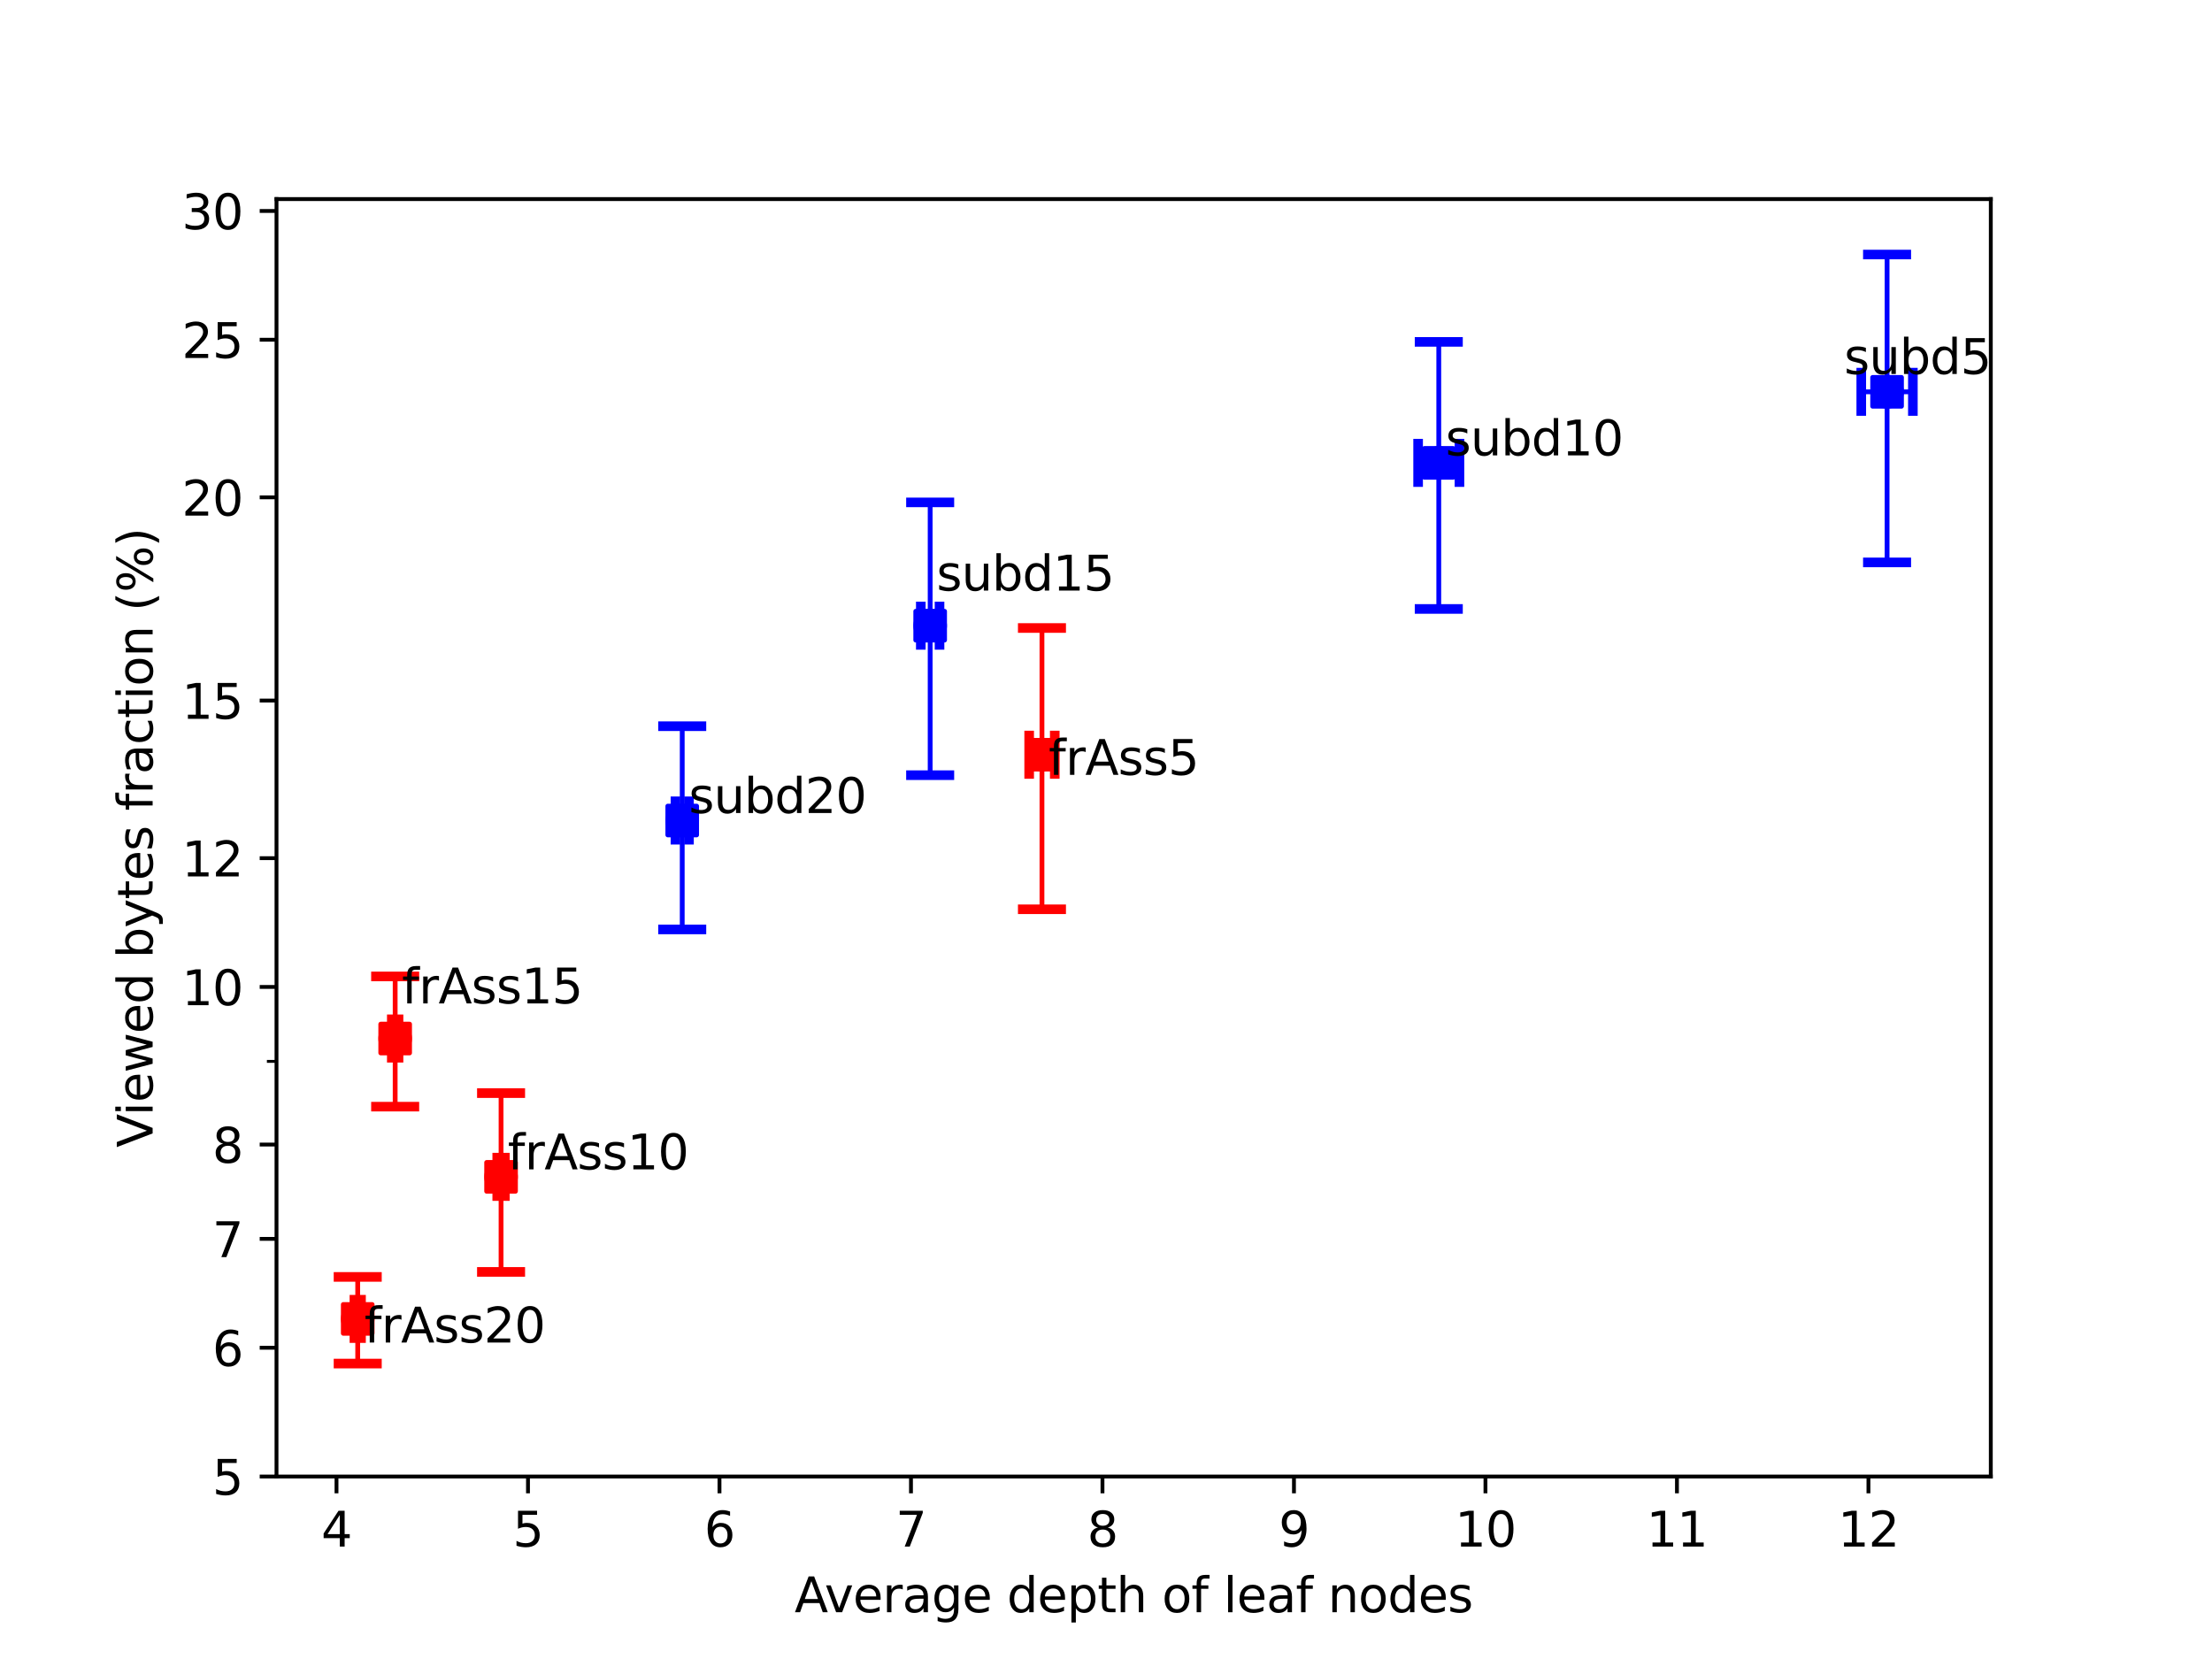 <?xml version="1.0" encoding="utf-8" standalone="no"?>
<!DOCTYPE svg PUBLIC "-//W3C//DTD SVG 1.1//EN"
  "http://www.w3.org/Graphics/SVG/1.1/DTD/svg11.dtd">
<svg xmlns:xlink="http://www.w3.org/1999/xlink" width="460.8pt" height="345.6pt" viewBox="0 0 460.8 345.6" xmlns="http://www.w3.org/2000/svg" version="1.1">
 <defs>
  <style type="text/css">*{stroke-linejoin: round; stroke-linecap: butt}</style>
 </defs>
 <g id="figure_1">
  <g id="patch_1">
   <path d="M 0 345.6 
L 460.8 345.6 
L 460.8 0 
L 0 0 
z
" style="fill: #ffffff"/>
  </g>
  <g id="axes_1">
   <g id="patch_2">
    <path d="M 57.6 307.584 
L 414.72 307.584 
L 414.72 41.472 
L 57.6 41.472 
z
" style="fill: #ffffff"/>
   </g>
   <g id="matplotlib.axis_1">
    <g id="xtick_1">
     <g id="line2d_1">
      <defs>
       <path id="m13cefc1652" d="M 0 0 
L 0 3.5 
" style="stroke: #000000; stroke-width: 0.8"/>
      </defs>
      <g>
       <use xlink:href="#m13cefc1652" x="70.099" y="307.584" style="stroke: #000000; stroke-width: 0.8"/>
      </g>
     </g>
     <g id="text_1">
      <!-- 4 -->
      <g transform="translate(66.918 322.182) scale(0.1 -0.1)">
       <defs>
        <path id="DejaVuSans-34" d="M 2419 4116 
L 825 1625 
L 2419 1625 
L 2419 4116 
z
M 2253 4666 
L 3047 4666 
L 3047 1625 
L 3713 1625 
L 3713 1100 
L 3047 1100 
L 3047 0 
L 2419 0 
L 2419 1100 
L 313 1100 
L 313 1709 
L 2253 4666 
z
" transform="scale(0.016)"/>
       </defs>
       <use xlink:href="#DejaVuSans-34"/>
      </g>
     </g>
    </g>
    <g id="xtick_2">
     <g id="line2d_2">
      <g>
       <use xlink:href="#m13cefc1652" x="109.99" y="307.584" style="stroke: #000000; stroke-width: 0.8"/>
      </g>
     </g>
     <g id="text_2">
      <!-- 5 -->
      <g transform="translate(106.809 322.182) scale(0.1 -0.1)">
       <defs>
        <path id="DejaVuSans-35" d="M 691 4666 
L 3169 4666 
L 3169 4134 
L 1269 4134 
L 1269 2991 
Q 1406 3038 1543 3061 
Q 1681 3084 1819 3084 
Q 2600 3084 3056 2656 
Q 3513 2228 3513 1497 
Q 3513 744 3044 326 
Q 2575 -91 1722 -91 
Q 1428 -91 1123 -41 
Q 819 9 494 109 
L 494 744 
Q 775 591 1075 516 
Q 1375 441 1709 441 
Q 2250 441 2565 725 
Q 2881 1009 2881 1497 
Q 2881 1984 2565 2268 
Q 2250 2553 1709 2553 
Q 1456 2553 1204 2497 
Q 953 2441 691 2322 
L 691 4666 
z
" transform="scale(0.016)"/>
       </defs>
       <use xlink:href="#DejaVuSans-35"/>
      </g>
     </g>
    </g>
    <g id="xtick_3">
     <g id="line2d_3">
      <g>
       <use xlink:href="#m13cefc1652" x="149.882" y="307.584" style="stroke: #000000; stroke-width: 0.8"/>
      </g>
     </g>
     <g id="text_3">
      <!-- 6 -->
      <g transform="translate(146.701 322.182) scale(0.1 -0.1)">
       <defs>
        <path id="DejaVuSans-36" d="M 2113 2584 
Q 1688 2584 1439 2293 
Q 1191 2003 1191 1497 
Q 1191 994 1439 701 
Q 1688 409 2113 409 
Q 2538 409 2786 701 
Q 3034 994 3034 1497 
Q 3034 2003 2786 2293 
Q 2538 2584 2113 2584 
z
M 3366 4563 
L 3366 3988 
Q 3128 4100 2886 4159 
Q 2644 4219 2406 4219 
Q 1781 4219 1451 3797 
Q 1122 3375 1075 2522 
Q 1259 2794 1537 2939 
Q 1816 3084 2150 3084 
Q 2853 3084 3261 2657 
Q 3669 2231 3669 1497 
Q 3669 778 3244 343 
Q 2819 -91 2113 -91 
Q 1303 -91 875 529 
Q 447 1150 447 2328 
Q 447 3434 972 4092 
Q 1497 4750 2381 4750 
Q 2619 4750 2861 4703 
Q 3103 4656 3366 4563 
z
" transform="scale(0.016)"/>
       </defs>
       <use xlink:href="#DejaVuSans-36"/>
      </g>
     </g>
    </g>
    <g id="xtick_4">
     <g id="line2d_4">
      <g>
       <use xlink:href="#m13cefc1652" x="189.773" y="307.584" style="stroke: #000000; stroke-width: 0.8"/>
      </g>
     </g>
     <g id="text_4">
      <!-- 7 -->
      <g transform="translate(186.592 322.182) scale(0.1 -0.1)">
       <defs>
        <path id="DejaVuSans-37" d="M 525 4666 
L 3525 4666 
L 3525 4397 
L 1831 0 
L 1172 0 
L 2766 4134 
L 525 4134 
L 525 4666 
z
" transform="scale(0.016)"/>
       </defs>
       <use xlink:href="#DejaVuSans-37"/>
      </g>
     </g>
    </g>
    <g id="xtick_5">
     <g id="line2d_5">
      <g>
       <use xlink:href="#m13cefc1652" x="229.665" y="307.584" style="stroke: #000000; stroke-width: 0.8"/>
      </g>
     </g>
     <g id="text_5">
      <!-- 8 -->
      <g transform="translate(226.483 322.182) scale(0.1 -0.1)">
       <defs>
        <path id="DejaVuSans-38" d="M 2034 2216 
Q 1584 2216 1326 1975 
Q 1069 1734 1069 1313 
Q 1069 891 1326 650 
Q 1584 409 2034 409 
Q 2484 409 2743 651 
Q 3003 894 3003 1313 
Q 3003 1734 2745 1975 
Q 2488 2216 2034 2216 
z
M 1403 2484 
Q 997 2584 770 2862 
Q 544 3141 544 3541 
Q 544 4100 942 4425 
Q 1341 4750 2034 4750 
Q 2731 4750 3128 4425 
Q 3525 4100 3525 3541 
Q 3525 3141 3298 2862 
Q 3072 2584 2669 2484 
Q 3125 2378 3379 2068 
Q 3634 1759 3634 1313 
Q 3634 634 3220 271 
Q 2806 -91 2034 -91 
Q 1263 -91 848 271 
Q 434 634 434 1313 
Q 434 1759 690 2068 
Q 947 2378 1403 2484 
z
M 1172 3481 
Q 1172 3119 1398 2916 
Q 1625 2713 2034 2713 
Q 2441 2713 2670 2916 
Q 2900 3119 2900 3481 
Q 2900 3844 2670 4047 
Q 2441 4250 2034 4250 
Q 1625 4250 1398 4047 
Q 1172 3844 1172 3481 
z
" transform="scale(0.016)"/>
       </defs>
       <use xlink:href="#DejaVuSans-38"/>
      </g>
     </g>
    </g>
    <g id="xtick_6">
     <g id="line2d_6">
      <g>
       <use xlink:href="#m13cefc1652" x="269.556" y="307.584" style="stroke: #000000; stroke-width: 0.8"/>
      </g>
     </g>
     <g id="text_6">
      <!-- 9 -->
      <g transform="translate(266.375 322.182) scale(0.1 -0.1)">
       <defs>
        <path id="DejaVuSans-39" d="M 703 97 
L 703 672 
Q 941 559 1184 500 
Q 1428 441 1663 441 
Q 2288 441 2617 861 
Q 2947 1281 2994 2138 
Q 2813 1869 2534 1725 
Q 2256 1581 1919 1581 
Q 1219 1581 811 2004 
Q 403 2428 403 3163 
Q 403 3881 828 4315 
Q 1253 4750 1959 4750 
Q 2769 4750 3195 4129 
Q 3622 3509 3622 2328 
Q 3622 1225 3098 567 
Q 2575 -91 1691 -91 
Q 1453 -91 1209 -44 
Q 966 3 703 97 
z
M 1959 2075 
Q 2384 2075 2632 2365 
Q 2881 2656 2881 3163 
Q 2881 3666 2632 3958 
Q 2384 4250 1959 4250 
Q 1534 4250 1286 3958 
Q 1038 3666 1038 3163 
Q 1038 2656 1286 2365 
Q 1534 2075 1959 2075 
z
" transform="scale(0.016)"/>
       </defs>
       <use xlink:href="#DejaVuSans-39"/>
      </g>
     </g>
    </g>
    <g id="xtick_7">
     <g id="line2d_7">
      <g>
       <use xlink:href="#m13cefc1652" x="309.448" y="307.584" style="stroke: #000000; stroke-width: 0.8"/>
      </g>
     </g>
     <g id="text_7">
      <!-- 10 -->
      <g transform="translate(303.085 322.182) scale(0.1 -0.1)">
       <defs>
        <path id="DejaVuSans-31" d="M 794 531 
L 1825 531 
L 1825 4091 
L 703 3866 
L 703 4441 
L 1819 4666 
L 2450 4666 
L 2450 531 
L 3481 531 
L 3481 0 
L 794 0 
L 794 531 
z
" transform="scale(0.016)"/>
        <path id="DejaVuSans-30" d="M 2034 4250 
Q 1547 4250 1301 3770 
Q 1056 3291 1056 2328 
Q 1056 1369 1301 889 
Q 1547 409 2034 409 
Q 2525 409 2770 889 
Q 3016 1369 3016 2328 
Q 3016 3291 2770 3770 
Q 2525 4250 2034 4250 
z
M 2034 4750 
Q 2819 4750 3233 4129 
Q 3647 3509 3647 2328 
Q 3647 1150 3233 529 
Q 2819 -91 2034 -91 
Q 1250 -91 836 529 
Q 422 1150 422 2328 
Q 422 3509 836 4129 
Q 1250 4750 2034 4750 
z
" transform="scale(0.016)"/>
       </defs>
       <use xlink:href="#DejaVuSans-31"/>
       <use xlink:href="#DejaVuSans-30" x="63.623"/>
      </g>
     </g>
    </g>
    <g id="xtick_8">
     <g id="line2d_8">
      <g>
       <use xlink:href="#m13cefc1652" x="349.339" y="307.584" style="stroke: #000000; stroke-width: 0.8"/>
      </g>
     </g>
     <g id="text_8">
      <!-- 11 -->
      <g transform="translate(342.976 322.182) scale(0.1 -0.1)">
       <use xlink:href="#DejaVuSans-31"/>
       <use xlink:href="#DejaVuSans-31" x="63.623"/>
      </g>
     </g>
    </g>
    <g id="xtick_9">
     <g id="line2d_9">
      <g>
       <use xlink:href="#m13cefc1652" x="389.23" y="307.584" style="stroke: #000000; stroke-width: 0.8"/>
      </g>
     </g>
     <g id="text_9">
      <!-- 12 -->
      <g transform="translate(382.868 322.182) scale(0.1 -0.1)">
       <defs>
        <path id="DejaVuSans-32" d="M 1228 531 
L 3431 531 
L 3431 0 
L 469 0 
L 469 531 
Q 828 903 1448 1529 
Q 2069 2156 2228 2338 
Q 2531 2678 2651 2914 
Q 2772 3150 2772 3378 
Q 2772 3750 2511 3984 
Q 2250 4219 1831 4219 
Q 1534 4219 1204 4116 
Q 875 4013 500 3803 
L 500 4441 
Q 881 4594 1212 4672 
Q 1544 4750 1819 4750 
Q 2544 4750 2975 4387 
Q 3406 4025 3406 3419 
Q 3406 3131 3298 2873 
Q 3191 2616 2906 2266 
Q 2828 2175 2409 1742 
Q 1991 1309 1228 531 
z
" transform="scale(0.016)"/>
       </defs>
       <use xlink:href="#DejaVuSans-31"/>
       <use xlink:href="#DejaVuSans-32" x="63.623"/>
      </g>
     </g>
    </g>
    <g id="text_10">
     <!-- Average depth of leaf nodes -->
     <g transform="translate(165.524 335.861) scale(0.1 -0.1)">
      <defs>
       <path id="DejaVuSans-41" d="M 2188 4044 
L 1331 1722 
L 3047 1722 
L 2188 4044 
z
M 1831 4666 
L 2547 4666 
L 4325 0 
L 3669 0 
L 3244 1197 
L 1141 1197 
L 716 0 
L 50 0 
L 1831 4666 
z
" transform="scale(0.016)"/>
       <path id="DejaVuSans-76" d="M 191 3500 
L 800 3500 
L 1894 563 
L 2988 3500 
L 3597 3500 
L 2284 0 
L 1503 0 
L 191 3500 
z
" transform="scale(0.016)"/>
       <path id="DejaVuSans-65" d="M 3597 1894 
L 3597 1613 
L 953 1613 
Q 991 1019 1311 708 
Q 1631 397 2203 397 
Q 2534 397 2845 478 
Q 3156 559 3463 722 
L 3463 178 
Q 3153 47 2828 -22 
Q 2503 -91 2169 -91 
Q 1331 -91 842 396 
Q 353 884 353 1716 
Q 353 2575 817 3079 
Q 1281 3584 2069 3584 
Q 2775 3584 3186 3129 
Q 3597 2675 3597 1894 
z
M 3022 2063 
Q 3016 2534 2758 2815 
Q 2500 3097 2075 3097 
Q 1594 3097 1305 2825 
Q 1016 2553 972 2059 
L 3022 2063 
z
" transform="scale(0.016)"/>
       <path id="DejaVuSans-72" d="M 2631 2963 
Q 2534 3019 2420 3045 
Q 2306 3072 2169 3072 
Q 1681 3072 1420 2755 
Q 1159 2438 1159 1844 
L 1159 0 
L 581 0 
L 581 3500 
L 1159 3500 
L 1159 2956 
Q 1341 3275 1631 3429 
Q 1922 3584 2338 3584 
Q 2397 3584 2469 3576 
Q 2541 3569 2628 3553 
L 2631 2963 
z
" transform="scale(0.016)"/>
       <path id="DejaVuSans-61" d="M 2194 1759 
Q 1497 1759 1228 1600 
Q 959 1441 959 1056 
Q 959 750 1161 570 
Q 1363 391 1709 391 
Q 2188 391 2477 730 
Q 2766 1069 2766 1631 
L 2766 1759 
L 2194 1759 
z
M 3341 1997 
L 3341 0 
L 2766 0 
L 2766 531 
Q 2569 213 2275 61 
Q 1981 -91 1556 -91 
Q 1019 -91 701 211 
Q 384 513 384 1019 
Q 384 1609 779 1909 
Q 1175 2209 1959 2209 
L 2766 2209 
L 2766 2266 
Q 2766 2663 2505 2880 
Q 2244 3097 1772 3097 
Q 1472 3097 1187 3025 
Q 903 2953 641 2809 
L 641 3341 
Q 956 3463 1253 3523 
Q 1550 3584 1831 3584 
Q 2591 3584 2966 3190 
Q 3341 2797 3341 1997 
z
" transform="scale(0.016)"/>
       <path id="DejaVuSans-67" d="M 2906 1791 
Q 2906 2416 2648 2759 
Q 2391 3103 1925 3103 
Q 1463 3103 1205 2759 
Q 947 2416 947 1791 
Q 947 1169 1205 825 
Q 1463 481 1925 481 
Q 2391 481 2648 825 
Q 2906 1169 2906 1791 
z
M 3481 434 
Q 3481 -459 3084 -895 
Q 2688 -1331 1869 -1331 
Q 1566 -1331 1297 -1286 
Q 1028 -1241 775 -1147 
L 775 -588 
Q 1028 -725 1275 -790 
Q 1522 -856 1778 -856 
Q 2344 -856 2625 -561 
Q 2906 -266 2906 331 
L 2906 616 
Q 2728 306 2450 153 
Q 2172 0 1784 0 
Q 1141 0 747 490 
Q 353 981 353 1791 
Q 353 2603 747 3093 
Q 1141 3584 1784 3584 
Q 2172 3584 2450 3431 
Q 2728 3278 2906 2969 
L 2906 3500 
L 3481 3500 
L 3481 434 
z
" transform="scale(0.016)"/>
       <path id="DejaVuSans-20" transform="scale(0.016)"/>
       <path id="DejaVuSans-64" d="M 2906 2969 
L 2906 4863 
L 3481 4863 
L 3481 0 
L 2906 0 
L 2906 525 
Q 2725 213 2448 61 
Q 2172 -91 1784 -91 
Q 1150 -91 751 415 
Q 353 922 353 1747 
Q 353 2572 751 3078 
Q 1150 3584 1784 3584 
Q 2172 3584 2448 3432 
Q 2725 3281 2906 2969 
z
M 947 1747 
Q 947 1113 1208 752 
Q 1469 391 1925 391 
Q 2381 391 2643 752 
Q 2906 1113 2906 1747 
Q 2906 2381 2643 2742 
Q 2381 3103 1925 3103 
Q 1469 3103 1208 2742 
Q 947 2381 947 1747 
z
" transform="scale(0.016)"/>
       <path id="DejaVuSans-70" d="M 1159 525 
L 1159 -1331 
L 581 -1331 
L 581 3500 
L 1159 3500 
L 1159 2969 
Q 1341 3281 1617 3432 
Q 1894 3584 2278 3584 
Q 2916 3584 3314 3078 
Q 3713 2572 3713 1747 
Q 3713 922 3314 415 
Q 2916 -91 2278 -91 
Q 1894 -91 1617 61 
Q 1341 213 1159 525 
z
M 3116 1747 
Q 3116 2381 2855 2742 
Q 2594 3103 2138 3103 
Q 1681 3103 1420 2742 
Q 1159 2381 1159 1747 
Q 1159 1113 1420 752 
Q 1681 391 2138 391 
Q 2594 391 2855 752 
Q 3116 1113 3116 1747 
z
" transform="scale(0.016)"/>
       <path id="DejaVuSans-74" d="M 1172 4494 
L 1172 3500 
L 2356 3500 
L 2356 3053 
L 1172 3053 
L 1172 1153 
Q 1172 725 1289 603 
Q 1406 481 1766 481 
L 2356 481 
L 2356 0 
L 1766 0 
Q 1100 0 847 248 
Q 594 497 594 1153 
L 594 3053 
L 172 3053 
L 172 3500 
L 594 3500 
L 594 4494 
L 1172 4494 
z
" transform="scale(0.016)"/>
       <path id="DejaVuSans-68" d="M 3513 2113 
L 3513 0 
L 2938 0 
L 2938 2094 
Q 2938 2591 2744 2837 
Q 2550 3084 2163 3084 
Q 1697 3084 1428 2787 
Q 1159 2491 1159 1978 
L 1159 0 
L 581 0 
L 581 4863 
L 1159 4863 
L 1159 2956 
Q 1366 3272 1645 3428 
Q 1925 3584 2291 3584 
Q 2894 3584 3203 3211 
Q 3513 2838 3513 2113 
z
" transform="scale(0.016)"/>
       <path id="DejaVuSans-6f" d="M 1959 3097 
Q 1497 3097 1228 2736 
Q 959 2375 959 1747 
Q 959 1119 1226 758 
Q 1494 397 1959 397 
Q 2419 397 2687 759 
Q 2956 1122 2956 1747 
Q 2956 2369 2687 2733 
Q 2419 3097 1959 3097 
z
M 1959 3584 
Q 2709 3584 3137 3096 
Q 3566 2609 3566 1747 
Q 3566 888 3137 398 
Q 2709 -91 1959 -91 
Q 1206 -91 779 398 
Q 353 888 353 1747 
Q 353 2609 779 3096 
Q 1206 3584 1959 3584 
z
" transform="scale(0.016)"/>
       <path id="DejaVuSans-66" d="M 2375 4863 
L 2375 4384 
L 1825 4384 
Q 1516 4384 1395 4259 
Q 1275 4134 1275 3809 
L 1275 3500 
L 2222 3500 
L 2222 3053 
L 1275 3053 
L 1275 0 
L 697 0 
L 697 3053 
L 147 3053 
L 147 3500 
L 697 3500 
L 697 3744 
Q 697 4328 969 4595 
Q 1241 4863 1831 4863 
L 2375 4863 
z
" transform="scale(0.016)"/>
       <path id="DejaVuSans-6c" d="M 603 4863 
L 1178 4863 
L 1178 0 
L 603 0 
L 603 4863 
z
" transform="scale(0.016)"/>
       <path id="DejaVuSans-6e" d="M 3513 2113 
L 3513 0 
L 2938 0 
L 2938 2094 
Q 2938 2591 2744 2837 
Q 2550 3084 2163 3084 
Q 1697 3084 1428 2787 
Q 1159 2491 1159 1978 
L 1159 0 
L 581 0 
L 581 3500 
L 1159 3500 
L 1159 2956 
Q 1366 3272 1645 3428 
Q 1925 3584 2291 3584 
Q 2894 3584 3203 3211 
Q 3513 2838 3513 2113 
z
" transform="scale(0.016)"/>
       <path id="DejaVuSans-73" d="M 2834 3397 
L 2834 2853 
Q 2591 2978 2328 3040 
Q 2066 3103 1784 3103 
Q 1356 3103 1142 2972 
Q 928 2841 928 2578 
Q 928 2378 1081 2264 
Q 1234 2150 1697 2047 
L 1894 2003 
Q 2506 1872 2764 1633 
Q 3022 1394 3022 966 
Q 3022 478 2636 193 
Q 2250 -91 1575 -91 
Q 1294 -91 989 -36 
Q 684 19 347 128 
L 347 722 
Q 666 556 975 473 
Q 1284 391 1588 391 
Q 1994 391 2212 530 
Q 2431 669 2431 922 
Q 2431 1156 2273 1281 
Q 2116 1406 1581 1522 
L 1381 1569 
Q 847 1681 609 1914 
Q 372 2147 372 2553 
Q 372 3047 722 3315 
Q 1072 3584 1716 3584 
Q 2034 3584 2315 3537 
Q 2597 3491 2834 3397 
z
" transform="scale(0.016)"/>
      </defs>
      <use xlink:href="#DejaVuSans-41"/>
      <use xlink:href="#DejaVuSans-76" x="62.533"/>
      <use xlink:href="#DejaVuSans-65" x="121.713"/>
      <use xlink:href="#DejaVuSans-72" x="183.236"/>
      <use xlink:href="#DejaVuSans-61" x="224.35"/>
      <use xlink:href="#DejaVuSans-67" x="285.629"/>
      <use xlink:href="#DejaVuSans-65" x="349.105"/>
      <use xlink:href="#DejaVuSans-20" x="410.629"/>
      <use xlink:href="#DejaVuSans-64" x="442.416"/>
      <use xlink:href="#DejaVuSans-65" x="505.893"/>
      <use xlink:href="#DejaVuSans-70" x="567.416"/>
      <use xlink:href="#DejaVuSans-74" x="630.893"/>
      <use xlink:href="#DejaVuSans-68" x="670.102"/>
      <use xlink:href="#DejaVuSans-20" x="733.48"/>
      <use xlink:href="#DejaVuSans-6f" x="765.268"/>
      <use xlink:href="#DejaVuSans-66" x="826.449"/>
      <use xlink:href="#DejaVuSans-20" x="861.654"/>
      <use xlink:href="#DejaVuSans-6c" x="893.441"/>
      <use xlink:href="#DejaVuSans-65" x="921.225"/>
      <use xlink:href="#DejaVuSans-61" x="982.748"/>
      <use xlink:href="#DejaVuSans-66" x="1044.027"/>
      <use xlink:href="#DejaVuSans-20" x="1079.232"/>
      <use xlink:href="#DejaVuSans-6e" x="1111.02"/>
      <use xlink:href="#DejaVuSans-6f" x="1174.398"/>
      <use xlink:href="#DejaVuSans-64" x="1235.58"/>
      <use xlink:href="#DejaVuSans-65" x="1299.057"/>
      <use xlink:href="#DejaVuSans-73" x="1360.58"/>
     </g>
    </g>
   </g>
   <g id="matplotlib.axis_2">
    <g id="ytick_1">
     <g id="line2d_10">
      <defs>
       <path id="m1033ee7628" d="M 0 0 
L -3.5 0 
" style="stroke: #000000; stroke-width: 0.8"/>
      </defs>
      <g>
       <use xlink:href="#m1033ee7628" x="57.6" y="307.584" style="stroke: #000000; stroke-width: 0.8"/>
      </g>
     </g>
     <g id="text_11">
      <!-- 5 -->
      <g transform="translate(44.237 311.383) scale(0.1 -0.1)">
       <use xlink:href="#DejaVuSans-35"/>
      </g>
     </g>
    </g>
    <g id="ytick_2">
     <g id="line2d_11">
      <g>
       <use xlink:href="#m1033ee7628" x="57.6" y="280.758" style="stroke: #000000; stroke-width: 0.8"/>
      </g>
     </g>
     <g id="text_12">
      <!-- 6 -->
      <g transform="translate(44.237 284.557) scale(0.1 -0.1)">
       <use xlink:href="#DejaVuSans-36"/>
      </g>
     </g>
    </g>
    <g id="ytick_3">
     <g id="line2d_12">
      <g>
       <use xlink:href="#m1033ee7628" x="57.6" y="258.076" style="stroke: #000000; stroke-width: 0.8"/>
      </g>
     </g>
     <g id="text_13">
      <!-- 7 -->
      <g transform="translate(44.237 261.876) scale(0.1 -0.1)">
       <use xlink:href="#DejaVuSans-37"/>
      </g>
     </g>
    </g>
    <g id="ytick_4">
     <g id="line2d_13">
      <g>
       <use xlink:href="#m1033ee7628" x="57.6" y="238.429" style="stroke: #000000; stroke-width: 0.8"/>
      </g>
     </g>
     <g id="text_14">
      <!-- 8 -->
      <g transform="translate(44.237 242.228) scale(0.1 -0.1)">
       <use xlink:href="#DejaVuSans-38"/>
      </g>
     </g>
    </g>
    <g id="ytick_5">
     <g id="line2d_14">
      <g>
       <use xlink:href="#m1033ee7628" x="57.6" y="205.596" style="stroke: #000000; stroke-width: 0.8"/>
      </g>
     </g>
     <g id="text_15">
      <!-- 10 -->
      <g transform="translate(37.875 209.396) scale(0.1 -0.1)">
       <use xlink:href="#DejaVuSans-31"/>
       <use xlink:href="#DejaVuSans-30" x="63.623"/>
      </g>
     </g>
    </g>
    <g id="ytick_6">
     <g id="line2d_15">
      <g>
       <use xlink:href="#m1033ee7628" x="57.6" y="178.77" style="stroke: #000000; stroke-width: 0.8"/>
      </g>
     </g>
     <g id="text_16">
      <!-- 12 -->
      <g transform="translate(37.875 182.569) scale(0.1 -0.1)">
       <use xlink:href="#DejaVuSans-31"/>
       <use xlink:href="#DejaVuSans-32" x="63.623"/>
      </g>
     </g>
    </g>
    <g id="ytick_7">
     <g id="line2d_16">
      <g>
       <use xlink:href="#m1033ee7628" x="57.6" y="145.937" style="stroke: #000000; stroke-width: 0.8"/>
      </g>
     </g>
     <g id="text_17">
      <!-- 15 -->
      <g transform="translate(37.875 149.737) scale(0.1 -0.1)">
       <use xlink:href="#DejaVuSans-31"/>
       <use xlink:href="#DejaVuSans-35" x="63.623"/>
      </g>
     </g>
    </g>
    <g id="ytick_8">
     <g id="line2d_17">
      <g>
       <use xlink:href="#m1033ee7628" x="57.6" y="103.609" style="stroke: #000000; stroke-width: 0.8"/>
      </g>
     </g>
     <g id="text_18">
      <!-- 20 -->
      <g transform="translate(37.875 107.408) scale(0.1 -0.1)">
       <use xlink:href="#DejaVuSans-32"/>
       <use xlink:href="#DejaVuSans-30" x="63.623"/>
      </g>
     </g>
    </g>
    <g id="ytick_9">
     <g id="line2d_18">
      <g>
       <use xlink:href="#m1033ee7628" x="57.6" y="70.776" style="stroke: #000000; stroke-width: 0.8"/>
      </g>
     </g>
     <g id="text_19">
      <!-- 25 -->
      <g transform="translate(37.875 74.575) scale(0.1 -0.1)">
       <use xlink:href="#DejaVuSans-32"/>
       <use xlink:href="#DejaVuSans-35" x="63.623"/>
      </g>
     </g>
    </g>
    <g id="ytick_10">
     <g id="line2d_19">
      <g>
       <use xlink:href="#m1033ee7628" x="57.6" y="43.95" style="stroke: #000000; stroke-width: 0.8"/>
      </g>
     </g>
     <g id="text_20">
      <!-- 30 -->
      <g transform="translate(37.875 47.749) scale(0.1 -0.1)">
       <defs>
        <path id="DejaVuSans-33" d="M 2597 2516 
Q 3050 2419 3304 2112 
Q 3559 1806 3559 1356 
Q 3559 666 3084 287 
Q 2609 -91 1734 -91 
Q 1441 -91 1130 -33 
Q 819 25 488 141 
L 488 750 
Q 750 597 1062 519 
Q 1375 441 1716 441 
Q 2309 441 2620 675 
Q 2931 909 2931 1356 
Q 2931 1769 2642 2001 
Q 2353 2234 1838 2234 
L 1294 2234 
L 1294 2753 
L 1863 2753 
Q 2328 2753 2575 2939 
Q 2822 3125 2822 3475 
Q 2822 3834 2567 4026 
Q 2313 4219 1838 4219 
Q 1578 4219 1281 4162 
Q 984 4106 628 3988 
L 628 4550 
Q 988 4650 1302 4700 
Q 1616 4750 1894 4750 
Q 2613 4750 3031 4423 
Q 3450 4097 3450 3541 
Q 3450 3153 3228 2886 
Q 3006 2619 2597 2516 
z
" transform="scale(0.016)"/>
       </defs>
       <use xlink:href="#DejaVuSans-33"/>
       <use xlink:href="#DejaVuSans-30" x="63.623"/>
      </g>
     </g>
    </g>
    <g id="ytick_11">
     <g id="line2d_20">
      <defs>
       <path id="m4c80cd2b50" d="M 0 0 
L -2 0 
" style="stroke: #000000; stroke-width: 0.6"/>
      </defs>
      <g>
       <use xlink:href="#m4c80cd2b50" x="57.6" y="221.099" style="stroke: #000000; stroke-width: 0.6"/>
      </g>
     </g>
    </g>
    <g id="text_21">
     <!-- Viewed bytes fraction (%) -->
     <g transform="translate(31.795 239.042) rotate(-90) scale(0.1 -0.1)">
      <defs>
       <path id="DejaVuSans-56" d="M 1831 0 
L 50 4666 
L 709 4666 
L 2188 738 
L 3669 4666 
L 4325 4666 
L 2547 0 
L 1831 0 
z
" transform="scale(0.016)"/>
       <path id="DejaVuSans-69" d="M 603 3500 
L 1178 3500 
L 1178 0 
L 603 0 
L 603 3500 
z
M 603 4863 
L 1178 4863 
L 1178 4134 
L 603 4134 
L 603 4863 
z
" transform="scale(0.016)"/>
       <path id="DejaVuSans-77" d="M 269 3500 
L 844 3500 
L 1563 769 
L 2278 3500 
L 2956 3500 
L 3675 769 
L 4391 3500 
L 4966 3500 
L 4050 0 
L 3372 0 
L 2619 2869 
L 1863 0 
L 1184 0 
L 269 3500 
z
" transform="scale(0.016)"/>
       <path id="DejaVuSans-62" d="M 3116 1747 
Q 3116 2381 2855 2742 
Q 2594 3103 2138 3103 
Q 1681 3103 1420 2742 
Q 1159 2381 1159 1747 
Q 1159 1113 1420 752 
Q 1681 391 2138 391 
Q 2594 391 2855 752 
Q 3116 1113 3116 1747 
z
M 1159 2969 
Q 1341 3281 1617 3432 
Q 1894 3584 2278 3584 
Q 2916 3584 3314 3078 
Q 3713 2572 3713 1747 
Q 3713 922 3314 415 
Q 2916 -91 2278 -91 
Q 1894 -91 1617 61 
Q 1341 213 1159 525 
L 1159 0 
L 581 0 
L 581 4863 
L 1159 4863 
L 1159 2969 
z
" transform="scale(0.016)"/>
       <path id="DejaVuSans-79" d="M 2059 -325 
Q 1816 -950 1584 -1140 
Q 1353 -1331 966 -1331 
L 506 -1331 
L 506 -850 
L 844 -850 
Q 1081 -850 1212 -737 
Q 1344 -625 1503 -206 
L 1606 56 
L 191 3500 
L 800 3500 
L 1894 763 
L 2988 3500 
L 3597 3500 
L 2059 -325 
z
" transform="scale(0.016)"/>
       <path id="DejaVuSans-63" d="M 3122 3366 
L 3122 2828 
Q 2878 2963 2633 3030 
Q 2388 3097 2138 3097 
Q 1578 3097 1268 2742 
Q 959 2388 959 1747 
Q 959 1106 1268 751 
Q 1578 397 2138 397 
Q 2388 397 2633 464 
Q 2878 531 3122 666 
L 3122 134 
Q 2881 22 2623 -34 
Q 2366 -91 2075 -91 
Q 1284 -91 818 406 
Q 353 903 353 1747 
Q 353 2603 823 3093 
Q 1294 3584 2113 3584 
Q 2378 3584 2631 3529 
Q 2884 3475 3122 3366 
z
" transform="scale(0.016)"/>
       <path id="DejaVuSans-28" d="M 1984 4856 
Q 1566 4138 1362 3434 
Q 1159 2731 1159 2009 
Q 1159 1288 1364 580 
Q 1569 -128 1984 -844 
L 1484 -844 
Q 1016 -109 783 600 
Q 550 1309 550 2009 
Q 550 2706 781 3412 
Q 1013 4119 1484 4856 
L 1984 4856 
z
" transform="scale(0.016)"/>
       <path id="DejaVuSans-25" d="M 4653 2053 
Q 4381 2053 4226 1822 
Q 4072 1591 4072 1178 
Q 4072 772 4226 539 
Q 4381 306 4653 306 
Q 4919 306 5073 539 
Q 5228 772 5228 1178 
Q 5228 1588 5073 1820 
Q 4919 2053 4653 2053 
z
M 4653 2450 
Q 5147 2450 5437 2106 
Q 5728 1763 5728 1178 
Q 5728 594 5436 251 
Q 5144 -91 4653 -91 
Q 4153 -91 3862 251 
Q 3572 594 3572 1178 
Q 3572 1766 3864 2108 
Q 4156 2450 4653 2450 
z
M 1428 4353 
Q 1159 4353 1004 4120 
Q 850 3888 850 3481 
Q 850 3069 1003 2837 
Q 1156 2606 1428 2606 
Q 1700 2606 1854 2837 
Q 2009 3069 2009 3481 
Q 2009 3884 1853 4118 
Q 1697 4353 1428 4353 
z
M 4250 4750 
L 4750 4750 
L 1831 -91 
L 1331 -91 
L 4250 4750 
z
M 1428 4750 
Q 1922 4750 2215 4408 
Q 2509 4066 2509 3481 
Q 2509 2891 2217 2550 
Q 1925 2209 1428 2209 
Q 931 2209 642 2551 
Q 353 2894 353 3481 
Q 353 4063 643 4406 
Q 934 4750 1428 4750 
z
" transform="scale(0.016)"/>
       <path id="DejaVuSans-29" d="M 513 4856 
L 1013 4856 
Q 1481 4119 1714 3412 
Q 1947 2706 1947 2009 
Q 1947 1309 1714 600 
Q 1481 -109 1013 -844 
L 513 -844 
Q 928 -128 1133 580 
Q 1338 1288 1338 2009 
Q 1338 2731 1133 3434 
Q 928 4138 513 4856 
z
" transform="scale(0.016)"/>
      </defs>
      <use xlink:href="#DejaVuSans-56"/>
      <use xlink:href="#DejaVuSans-69" x="66.158"/>
      <use xlink:href="#DejaVuSans-65" x="93.941"/>
      <use xlink:href="#DejaVuSans-77" x="155.465"/>
      <use xlink:href="#DejaVuSans-65" x="237.252"/>
      <use xlink:href="#DejaVuSans-64" x="298.775"/>
      <use xlink:href="#DejaVuSans-20" x="362.252"/>
      <use xlink:href="#DejaVuSans-62" x="394.039"/>
      <use xlink:href="#DejaVuSans-79" x="457.516"/>
      <use xlink:href="#DejaVuSans-74" x="516.695"/>
      <use xlink:href="#DejaVuSans-65" x="555.904"/>
      <use xlink:href="#DejaVuSans-73" x="617.428"/>
      <use xlink:href="#DejaVuSans-20" x="669.527"/>
      <use xlink:href="#DejaVuSans-66" x="701.314"/>
      <use xlink:href="#DejaVuSans-72" x="736.52"/>
      <use xlink:href="#DejaVuSans-61" x="777.633"/>
      <use xlink:href="#DejaVuSans-63" x="838.912"/>
      <use xlink:href="#DejaVuSans-74" x="893.893"/>
      <use xlink:href="#DejaVuSans-69" x="933.102"/>
      <use xlink:href="#DejaVuSans-6f" x="960.885"/>
      <use xlink:href="#DejaVuSans-6e" x="1022.066"/>
      <use xlink:href="#DejaVuSans-20" x="1085.445"/>
      <use xlink:href="#DejaVuSans-28" x="1117.232"/>
      <use xlink:href="#DejaVuSans-25" x="1156.246"/>
      <use xlink:href="#DejaVuSans-29" x="1251.266"/>
     </g>
    </g>
   </g>
   <g id="line2d_21">
    <defs>
     <path id="m6be0611f86" d="M 0 3 
C 0.796 3 1.559 2.684 2.121 2.121 
C 2.684 1.559 3 0.796 3 0 
C 3 -0.796 2.684 -1.559 2.121 -2.121 
C 1.559 -2.684 0.796 -3 0 -3 
C -0.796 -3 -1.559 -2.684 -2.121 -2.121 
C -2.684 -1.559 -3 -0.796 -3 0 
C -3 0.796 -2.684 1.559 -2.121 2.121 
C -1.559 2.684 -0.796 3 0 3 
z
" style="stroke: #ff0000"/>
    </defs>
    <g clip-path="url(#p7706d04e2d)">
     <use xlink:href="#m6be0611f86" x="217.059" y="157.221" style="fill: #ff0000; stroke: #ff0000"/>
    </g>
   </g>
   <g id="LineCollection_1">
    <path d="M 214.394 157.221 
L 219.725 157.221 
" clip-path="url(#p7706d04e2d)" style="fill: none; stroke: #ff0000"/>
   </g>
   <g id="LineCollection_2">
    <path d="M 217.059 189.418 
L 217.059 130.82 
" clip-path="url(#p7706d04e2d)" style="fill: none; stroke: #ff0000"/>
   </g>
   <g id="line2d_22">
    <defs>
     <path id="ma2d6b1cb1f" d="M 0 5 
L 0 -5 
" style="stroke: #ff0000; stroke-width: 2"/>
    </defs>
    <g clip-path="url(#p7706d04e2d)">
     <use xlink:href="#ma2d6b1cb1f" x="214.394" y="157.221" style="fill: #ff0000; stroke: #ff0000; stroke-width: 2"/>
    </g>
   </g>
   <g id="line2d_23">
    <g clip-path="url(#p7706d04e2d)">
     <use xlink:href="#ma2d6b1cb1f" x="219.725" y="157.221" style="fill: #ff0000; stroke: #ff0000; stroke-width: 2"/>
    </g>
   </g>
   <g id="line2d_24">
    <defs>
     <path id="m7d05d91e45" d="M 5 0 
L -5 -0 
" style="stroke: #ff0000; stroke-width: 2"/>
    </defs>
    <g clip-path="url(#p7706d04e2d)">
     <use xlink:href="#m7d05d91e45" x="217.059" y="189.418" style="fill: #ff0000; stroke: #ff0000; stroke-width: 2"/>
    </g>
   </g>
   <g id="line2d_25">
    <g clip-path="url(#p7706d04e2d)">
     <use xlink:href="#m7d05d91e45" x="217.059" y="130.82" style="fill: #ff0000; stroke: #ff0000; stroke-width: 2"/>
    </g>
   </g>
   <g id="line2d_26">
    <g clip-path="url(#p7706d04e2d)">
     <use xlink:href="#m6be0611f86" x="104.38" y="245.16" style="fill: #ff0000; stroke: #ff0000"/>
    </g>
   </g>
   <g id="LineCollection_3">
    <path d="M 103.583 245.16 
L 105.176 245.16 
" clip-path="url(#p7706d04e2d)" style="fill: none; stroke: #ff0000"/>
   </g>
   <g id="LineCollection_4">
    <path d="M 104.38 264.958 
L 104.38 227.713 
" clip-path="url(#p7706d04e2d)" style="fill: none; stroke: #ff0000"/>
   </g>
   <g id="line2d_27">
    <g clip-path="url(#p7706d04e2d)">
     <use xlink:href="#ma2d6b1cb1f" x="103.583" y="245.16" style="fill: #ff0000; stroke: #ff0000; stroke-width: 2"/>
    </g>
   </g>
   <g id="line2d_28">
    <g clip-path="url(#p7706d04e2d)">
     <use xlink:href="#ma2d6b1cb1f" x="105.176" y="245.16" style="fill: #ff0000; stroke: #ff0000; stroke-width: 2"/>
    </g>
   </g>
   <g id="line2d_29">
    <g clip-path="url(#p7706d04e2d)">
     <use xlink:href="#m7d05d91e45" x="104.38" y="264.958" style="fill: #ff0000; stroke: #ff0000; stroke-width: 2"/>
    </g>
   </g>
   <g id="line2d_30">
    <g clip-path="url(#p7706d04e2d)">
     <use xlink:href="#m7d05d91e45" x="104.38" y="227.713" style="fill: #ff0000; stroke: #ff0000; stroke-width: 2"/>
    </g>
   </g>
   <g id="line2d_31">
    <g clip-path="url(#p7706d04e2d)">
     <use xlink:href="#m6be0611f86" x="82.32" y="216.346" style="fill: #ff0000; stroke: #ff0000"/>
    </g>
   </g>
   <g id="LineCollection_5">
    <path d="M 81.619 216.346 
L 83.021 216.346 
" clip-path="url(#p7706d04e2d)" style="fill: none; stroke: #ff0000"/>
   </g>
   <g id="LineCollection_6">
    <path d="M 82.32 230.535 
L 82.32 203.406 
" clip-path="url(#p7706d04e2d)" style="fill: none; stroke: #ff0000"/>
   </g>
   <g id="line2d_32">
    <g clip-path="url(#p7706d04e2d)">
     <use xlink:href="#ma2d6b1cb1f" x="81.619" y="216.346" style="fill: #ff0000; stroke: #ff0000; stroke-width: 2"/>
    </g>
   </g>
   <g id="line2d_33">
    <g clip-path="url(#p7706d04e2d)">
     <use xlink:href="#ma2d6b1cb1f" x="83.021" y="216.346" style="fill: #ff0000; stroke: #ff0000; stroke-width: 2"/>
    </g>
   </g>
   <g id="line2d_34">
    <g clip-path="url(#p7706d04e2d)">
     <use xlink:href="#m7d05d91e45" x="82.32" y="230.535" style="fill: #ff0000; stroke: #ff0000; stroke-width: 2"/>
    </g>
   </g>
   <g id="line2d_35">
    <g clip-path="url(#p7706d04e2d)">
     <use xlink:href="#m7d05d91e45" x="82.32" y="203.406" style="fill: #ff0000; stroke: #ff0000; stroke-width: 2"/>
    </g>
   </g>
   <g id="line2d_36">
    <g clip-path="url(#p7706d04e2d)">
     <use xlink:href="#m6be0611f86" x="74.519" y="274.752" style="fill: #ff0000; stroke: #ff0000"/>
    </g>
   </g>
   <g id="LineCollection_7">
    <path d="M 73.833 274.752 
L 75.205 274.752 
" clip-path="url(#p7706d04e2d)" style="fill: none; stroke: #ff0000"/>
   </g>
   <g id="LineCollection_8">
    <path d="M 74.519 284.054 
L 74.519 266.003 
" clip-path="url(#p7706d04e2d)" style="fill: none; stroke: #ff0000"/>
   </g>
   <g id="line2d_37">
    <g clip-path="url(#p7706d04e2d)">
     <use xlink:href="#ma2d6b1cb1f" x="73.833" y="274.752" style="fill: #ff0000; stroke: #ff0000; stroke-width: 2"/>
    </g>
   </g>
   <g id="line2d_38">
    <g clip-path="url(#p7706d04e2d)">
     <use xlink:href="#ma2d6b1cb1f" x="75.205" y="274.752" style="fill: #ff0000; stroke: #ff0000; stroke-width: 2"/>
    </g>
   </g>
   <g id="line2d_39">
    <g clip-path="url(#p7706d04e2d)">
     <use xlink:href="#m7d05d91e45" x="74.519" y="284.054" style="fill: #ff0000; stroke: #ff0000; stroke-width: 2"/>
    </g>
   </g>
   <g id="line2d_40">
    <g clip-path="url(#p7706d04e2d)">
     <use xlink:href="#m7d05d91e45" x="74.519" y="266.003" style="fill: #ff0000; stroke: #ff0000; stroke-width: 2"/>
    </g>
   </g>
   <g id="line2d_41">
    <defs>
     <path id="m95b90eeb4d" d="M 0 3 
C 0.796 3 1.559 2.684 2.121 2.121 
C 2.684 1.559 3 0.796 3 0 
C 3 -0.796 2.684 -1.559 2.121 -2.121 
C 1.559 -2.684 0.796 -3 0 -3 
C -0.796 -3 -1.559 -2.684 -2.121 -2.121 
C -2.684 -1.559 -3 -0.796 -3 0 
C -3 0.796 -2.684 1.559 -2.121 2.121 
C -1.559 2.684 -0.796 3 0 3 
z
" style="stroke: #0000ff"/>
    </defs>
    <g clip-path="url(#p7706d04e2d)">
     <use xlink:href="#m95b90eeb4d" x="393.112" y="81.624" style="fill: #0000ff; stroke: #0000ff"/>
    </g>
   </g>
   <g id="LineCollection_9">
    <path d="M 387.736 81.624 
L 398.487 81.624 
" clip-path="url(#p7706d04e2d)" style="fill: none; stroke: #0000ff"/>
   </g>
   <g id="LineCollection_10">
    <path d="M 393.112 117.16 
L 393.112 53.024 
" clip-path="url(#p7706d04e2d)" style="fill: none; stroke: #0000ff"/>
   </g>
   <g id="line2d_42">
    <defs>
     <path id="m09e120b3af" d="M 0 5 
L 0 -5 
" style="stroke: #0000ff; stroke-width: 2"/>
    </defs>
    <g clip-path="url(#p7706d04e2d)">
     <use xlink:href="#m09e120b3af" x="387.736" y="81.624" style="fill: #0000ff; stroke: #0000ff; stroke-width: 2"/>
    </g>
   </g>
   <g id="line2d_43">
    <g clip-path="url(#p7706d04e2d)">
     <use xlink:href="#m09e120b3af" x="398.487" y="81.624" style="fill: #0000ff; stroke: #0000ff; stroke-width: 2"/>
    </g>
   </g>
   <g id="line2d_44">
    <defs>
     <path id="mc2bf1f30ac" d="M 5 0 
L -5 -0 
" style="stroke: #0000ff; stroke-width: 2"/>
    </defs>
    <g clip-path="url(#p7706d04e2d)">
     <use xlink:href="#mc2bf1f30ac" x="393.112" y="117.16" style="fill: #0000ff; stroke: #0000ff; stroke-width: 2"/>
    </g>
   </g>
   <g id="line2d_45">
    <g clip-path="url(#p7706d04e2d)">
     <use xlink:href="#mc2bf1f30ac" x="393.112" y="53.024" style="fill: #0000ff; stroke: #0000ff; stroke-width: 2"/>
    </g>
   </g>
   <g id="line2d_46">
    <g clip-path="url(#p7706d04e2d)">
     <use xlink:href="#m95b90eeb4d" x="299.724" y="96.426" style="fill: #0000ff; stroke: #0000ff"/>
    </g>
   </g>
   <g id="LineCollection_11">
    <path d="M 295.419 96.426 
L 304.03 96.426 
" clip-path="url(#p7706d04e2d)" style="fill: none; stroke: #0000ff"/>
   </g>
   <g id="LineCollection_12">
    <path d="M 299.724 126.858 
L 299.724 71.222 
" clip-path="url(#p7706d04e2d)" style="fill: none; stroke: #0000ff"/>
   </g>
   <g id="line2d_47">
    <g clip-path="url(#p7706d04e2d)">
     <use xlink:href="#m09e120b3af" x="295.419" y="96.426" style="fill: #0000ff; stroke: #0000ff; stroke-width: 2"/>
    </g>
   </g>
   <g id="line2d_48">
    <g clip-path="url(#p7706d04e2d)">
     <use xlink:href="#m09e120b3af" x="304.03" y="96.426" style="fill: #0000ff; stroke: #0000ff; stroke-width: 2"/>
    </g>
   </g>
   <g id="line2d_49">
    <g clip-path="url(#p7706d04e2d)">
     <use xlink:href="#mc2bf1f30ac" x="299.724" y="126.858" style="fill: #0000ff; stroke: #0000ff; stroke-width: 2"/>
    </g>
   </g>
   <g id="line2d_50">
    <g clip-path="url(#p7706d04e2d)">
     <use xlink:href="#mc2bf1f30ac" x="299.724" y="71.222" style="fill: #0000ff; stroke: #0000ff; stroke-width: 2"/>
    </g>
   </g>
   <g id="line2d_51">
    <g clip-path="url(#p7706d04e2d)">
     <use xlink:href="#m95b90eeb4d" x="193.77" y="130.342" style="fill: #0000ff; stroke: #0000ff"/>
    </g>
   </g>
   <g id="LineCollection_13">
    <path d="M 191.82 130.342 
L 195.721 130.342 
" clip-path="url(#p7706d04e2d)" style="fill: none; stroke: #0000ff"/>
   </g>
   <g id="LineCollection_14">
    <path d="M 193.77 161.48 
L 193.77 104.656 
" clip-path="url(#p7706d04e2d)" style="fill: none; stroke: #0000ff"/>
   </g>
   <g id="line2d_52">
    <g clip-path="url(#p7706d04e2d)">
     <use xlink:href="#m09e120b3af" x="191.82" y="130.342" style="fill: #0000ff; stroke: #0000ff; stroke-width: 2"/>
    </g>
   </g>
   <g id="line2d_53">
    <g clip-path="url(#p7706d04e2d)">
     <use xlink:href="#m09e120b3af" x="195.721" y="130.342" style="fill: #0000ff; stroke: #0000ff; stroke-width: 2"/>
    </g>
   </g>
   <g id="line2d_54">
    <g clip-path="url(#p7706d04e2d)">
     <use xlink:href="#mc2bf1f30ac" x="193.77" y="161.48" style="fill: #0000ff; stroke: #0000ff; stroke-width: 2"/>
    </g>
   </g>
   <g id="line2d_55">
    <g clip-path="url(#p7706d04e2d)">
     <use xlink:href="#mc2bf1f30ac" x="193.77" y="104.656" style="fill: #0000ff; stroke: #0000ff; stroke-width: 2"/>
    </g>
   </g>
   <g id="line2d_56">
    <g clip-path="url(#p7706d04e2d)">
     <use xlink:href="#m95b90eeb4d" x="142.119" y="170.93" style="fill: #0000ff; stroke: #0000ff"/>
    </g>
   </g>
   <g id="LineCollection_15">
    <path d="M 140.709 170.93 
L 143.529 170.93 
" clip-path="url(#p7706d04e2d)" style="fill: none; stroke: #0000ff"/>
   </g>
   <g id="LineCollection_16">
    <path d="M 142.119 193.617 
L 142.119 151.279 
" clip-path="url(#p7706d04e2d)" style="fill: none; stroke: #0000ff"/>
   </g>
   <g id="line2d_57">
    <g clip-path="url(#p7706d04e2d)">
     <use xlink:href="#m09e120b3af" x="140.709" y="170.93" style="fill: #0000ff; stroke: #0000ff; stroke-width: 2"/>
    </g>
   </g>
   <g id="line2d_58">
    <g clip-path="url(#p7706d04e2d)">
     <use xlink:href="#m09e120b3af" x="143.529" y="170.93" style="fill: #0000ff; stroke: #0000ff; stroke-width: 2"/>
    </g>
   </g>
   <g id="line2d_59">
    <g clip-path="url(#p7706d04e2d)">
     <use xlink:href="#mc2bf1f30ac" x="142.119" y="193.617" style="fill: #0000ff; stroke: #0000ff; stroke-width: 2"/>
    </g>
   </g>
   <g id="line2d_60">
    <g clip-path="url(#p7706d04e2d)">
     <use xlink:href="#mc2bf1f30ac" x="142.119" y="151.279" style="fill: #0000ff; stroke: #0000ff; stroke-width: 2"/>
    </g>
   </g>
   <g id="line2d_61">
    <defs>
     <path id="mbafc994f6b" d="M -3 3 
L 3 3 
L 3 -3 
L -3 -3 
z
" style="stroke: #ff0000; stroke-linejoin: miter"/>
    </defs>
    <g clip-path="url(#p7706d04e2d)">
     <use xlink:href="#mbafc994f6b" x="217.059" y="157.221" style="fill: #ff0000; stroke: #ff0000; stroke-linejoin: miter"/>
    </g>
   </g>
   <g id="line2d_62">
    <g clip-path="url(#p7706d04e2d)">
     <use xlink:href="#mbafc994f6b" x="104.38" y="245.16" style="fill: #ff0000; stroke: #ff0000; stroke-linejoin: miter"/>
    </g>
   </g>
   <g id="line2d_63">
    <g clip-path="url(#p7706d04e2d)">
     <use xlink:href="#mbafc994f6b" x="82.32" y="216.346" style="fill: #ff0000; stroke: #ff0000; stroke-linejoin: miter"/>
    </g>
   </g>
   <g id="line2d_64">
    <g clip-path="url(#p7706d04e2d)">
     <use xlink:href="#mbafc994f6b" x="74.519" y="274.752" style="fill: #ff0000; stroke: #ff0000; stroke-linejoin: miter"/>
    </g>
   </g>
   <g id="line2d_65">
    <defs>
     <path id="m3bfd3ba864" d="M -3 3 
L 3 3 
L 3 -3 
L -3 -3 
z
" style="stroke: #0000ff; stroke-linejoin: miter"/>
    </defs>
    <g clip-path="url(#p7706d04e2d)">
     <use xlink:href="#m3bfd3ba864" x="393.112" y="81.624" style="fill: #0000ff; stroke: #0000ff; stroke-linejoin: miter"/>
    </g>
   </g>
   <g id="line2d_66">
    <g clip-path="url(#p7706d04e2d)">
     <use xlink:href="#m3bfd3ba864" x="299.724" y="96.426" style="fill: #0000ff; stroke: #0000ff; stroke-linejoin: miter"/>
    </g>
   </g>
   <g id="line2d_67">
    <g clip-path="url(#p7706d04e2d)">
     <use xlink:href="#m3bfd3ba864" x="193.77" y="130.342" style="fill: #0000ff; stroke: #0000ff; stroke-linejoin: miter"/>
    </g>
   </g>
   <g id="line2d_68">
    <g clip-path="url(#p7706d04e2d)">
     <use xlink:href="#m3bfd3ba864" x="142.119" y="170.93" style="fill: #0000ff; stroke: #0000ff; stroke-linejoin: miter"/>
    </g>
   </g>
   <g id="patch_3">
    <path d="M 57.6 307.584 
L 57.6 41.472 
" style="fill: none; stroke: #000000; stroke-width: 0.8; stroke-linejoin: miter; stroke-linecap: square"/>
   </g>
   <g id="patch_4">
    <path d="M 414.72 307.584 
L 414.72 41.472 
" style="fill: none; stroke: #000000; stroke-width: 0.8; stroke-linejoin: miter; stroke-linecap: square"/>
   </g>
   <g id="patch_5">
    <path d="M 57.6 307.584 
L 414.72 307.584 
" style="fill: none; stroke: #000000; stroke-width: 0.8; stroke-linejoin: miter; stroke-linecap: square"/>
   </g>
   <g id="patch_6">
    <path d="M 57.6 41.472 
L 414.72 41.472 
" style="fill: none; stroke: #000000; stroke-width: 0.8; stroke-linejoin: miter; stroke-linecap: square"/>
   </g>
   <g id="text_22">
    <!-- frAss5 -->
    <g transform="translate(218.443 161.42) scale(0.1 -0.1)">
     <use xlink:href="#DejaVuSans-66"/>
     <use xlink:href="#DejaVuSans-72" x="35.205"/>
     <use xlink:href="#DejaVuSans-41" x="76.318"/>
     <use xlink:href="#DejaVuSans-73" x="144.727"/>
     <use xlink:href="#DejaVuSans-73" x="196.826"/>
     <use xlink:href="#DejaVuSans-35" x="248.926"/>
    </g>
   </g>
   <g id="text_23">
    <!-- frAss10 -->
    <g transform="translate(105.777 243.6) scale(0.1 -0.1)">
     <use xlink:href="#DejaVuSans-66"/>
     <use xlink:href="#DejaVuSans-72" x="35.205"/>
     <use xlink:href="#DejaVuSans-41" x="76.318"/>
     <use xlink:href="#DejaVuSans-73" x="144.727"/>
     <use xlink:href="#DejaVuSans-73" x="196.826"/>
     <use xlink:href="#DejaVuSans-31" x="248.926"/>
     <use xlink:href="#DejaVuSans-30" x="312.549"/>
    </g>
   </g>
   <g id="text_24">
    <!-- frAss15 -->
    <g transform="translate(83.717 209.026) scale(0.1 -0.1)">
     <use xlink:href="#DejaVuSans-66"/>
     <use xlink:href="#DejaVuSans-72" x="35.205"/>
     <use xlink:href="#DejaVuSans-41" x="76.318"/>
     <use xlink:href="#DejaVuSans-73" x="144.727"/>
     <use xlink:href="#DejaVuSans-73" x="196.826"/>
     <use xlink:href="#DejaVuSans-31" x="248.926"/>
     <use xlink:href="#DejaVuSans-35" x="312.549"/>
    </g>
   </g>
   <g id="text_25">
    <!-- frAss20 -->
    <g transform="translate(75.909 279.671) scale(0.1 -0.1)">
     <use xlink:href="#DejaVuSans-66"/>
     <use xlink:href="#DejaVuSans-72" x="35.205"/>
     <use xlink:href="#DejaVuSans-41" x="76.318"/>
     <use xlink:href="#DejaVuSans-73" x="144.727"/>
     <use xlink:href="#DejaVuSans-73" x="196.826"/>
     <use xlink:href="#DejaVuSans-32" x="248.926"/>
     <use xlink:href="#DejaVuSans-30" x="312.549"/>
    </g>
   </g>
   <g id="text_26">
    <!-- subd5 -->
    <g transform="translate(384.162 77.904) scale(0.1 -0.1)">
     <defs>
      <path id="DejaVuSans-75" d="M 544 1381 
L 544 3500 
L 1119 3500 
L 1119 1403 
Q 1119 906 1312 657 
Q 1506 409 1894 409 
Q 2359 409 2629 706 
Q 2900 1003 2900 1516 
L 2900 3500 
L 3475 3500 
L 3475 0 
L 2900 0 
L 2900 538 
Q 2691 219 2414 64 
Q 2138 -91 1772 -91 
Q 1169 -91 856 284 
Q 544 659 544 1381 
z
M 1991 3584 
L 1991 3584 
z
" transform="scale(0.016)"/>
     </defs>
     <use xlink:href="#DejaVuSans-73"/>
     <use xlink:href="#DejaVuSans-75" x="52.1"/>
     <use xlink:href="#DejaVuSans-62" x="115.479"/>
     <use xlink:href="#DejaVuSans-64" x="178.955"/>
     <use xlink:href="#DejaVuSans-35" x="242.432"/>
    </g>
   </g>
   <g id="text_27">
    <!-- subd10 -->
    <g transform="translate(301.13 94.865) scale(0.1 -0.1)">
     <use xlink:href="#DejaVuSans-73"/>
     <use xlink:href="#DejaVuSans-75" x="52.1"/>
     <use xlink:href="#DejaVuSans-62" x="115.479"/>
     <use xlink:href="#DejaVuSans-64" x="178.955"/>
     <use xlink:href="#DejaVuSans-31" x="242.432"/>
     <use xlink:href="#DejaVuSans-30" x="306.055"/>
    </g>
   </g>
   <g id="text_28">
    <!-- subd15 -->
    <g transform="translate(195.097 123.021) scale(0.1 -0.1)">
     <use xlink:href="#DejaVuSans-73"/>
     <use xlink:href="#DejaVuSans-75" x="52.1"/>
     <use xlink:href="#DejaVuSans-62" x="115.479"/>
     <use xlink:href="#DejaVuSans-64" x="178.955"/>
     <use xlink:href="#DejaVuSans-31" x="242.432"/>
     <use xlink:href="#DejaVuSans-35" x="306.055"/>
    </g>
   </g>
   <g id="text_29">
    <!-- subd20 -->
    <g transform="translate(143.479 169.369) scale(0.1 -0.1)">
     <use xlink:href="#DejaVuSans-73"/>
     <use xlink:href="#DejaVuSans-75" x="52.1"/>
     <use xlink:href="#DejaVuSans-62" x="115.479"/>
     <use xlink:href="#DejaVuSans-64" x="178.955"/>
     <use xlink:href="#DejaVuSans-32" x="242.432"/>
     <use xlink:href="#DejaVuSans-30" x="306.055"/>
    </g>
   </g>
  </g>
 </g>
 <defs>
  <clipPath id="p7706d04e2d">
   <rect x="57.6" y="41.472" width="357.12" height="266.112"/>
  </clipPath>
 </defs>
</svg>
